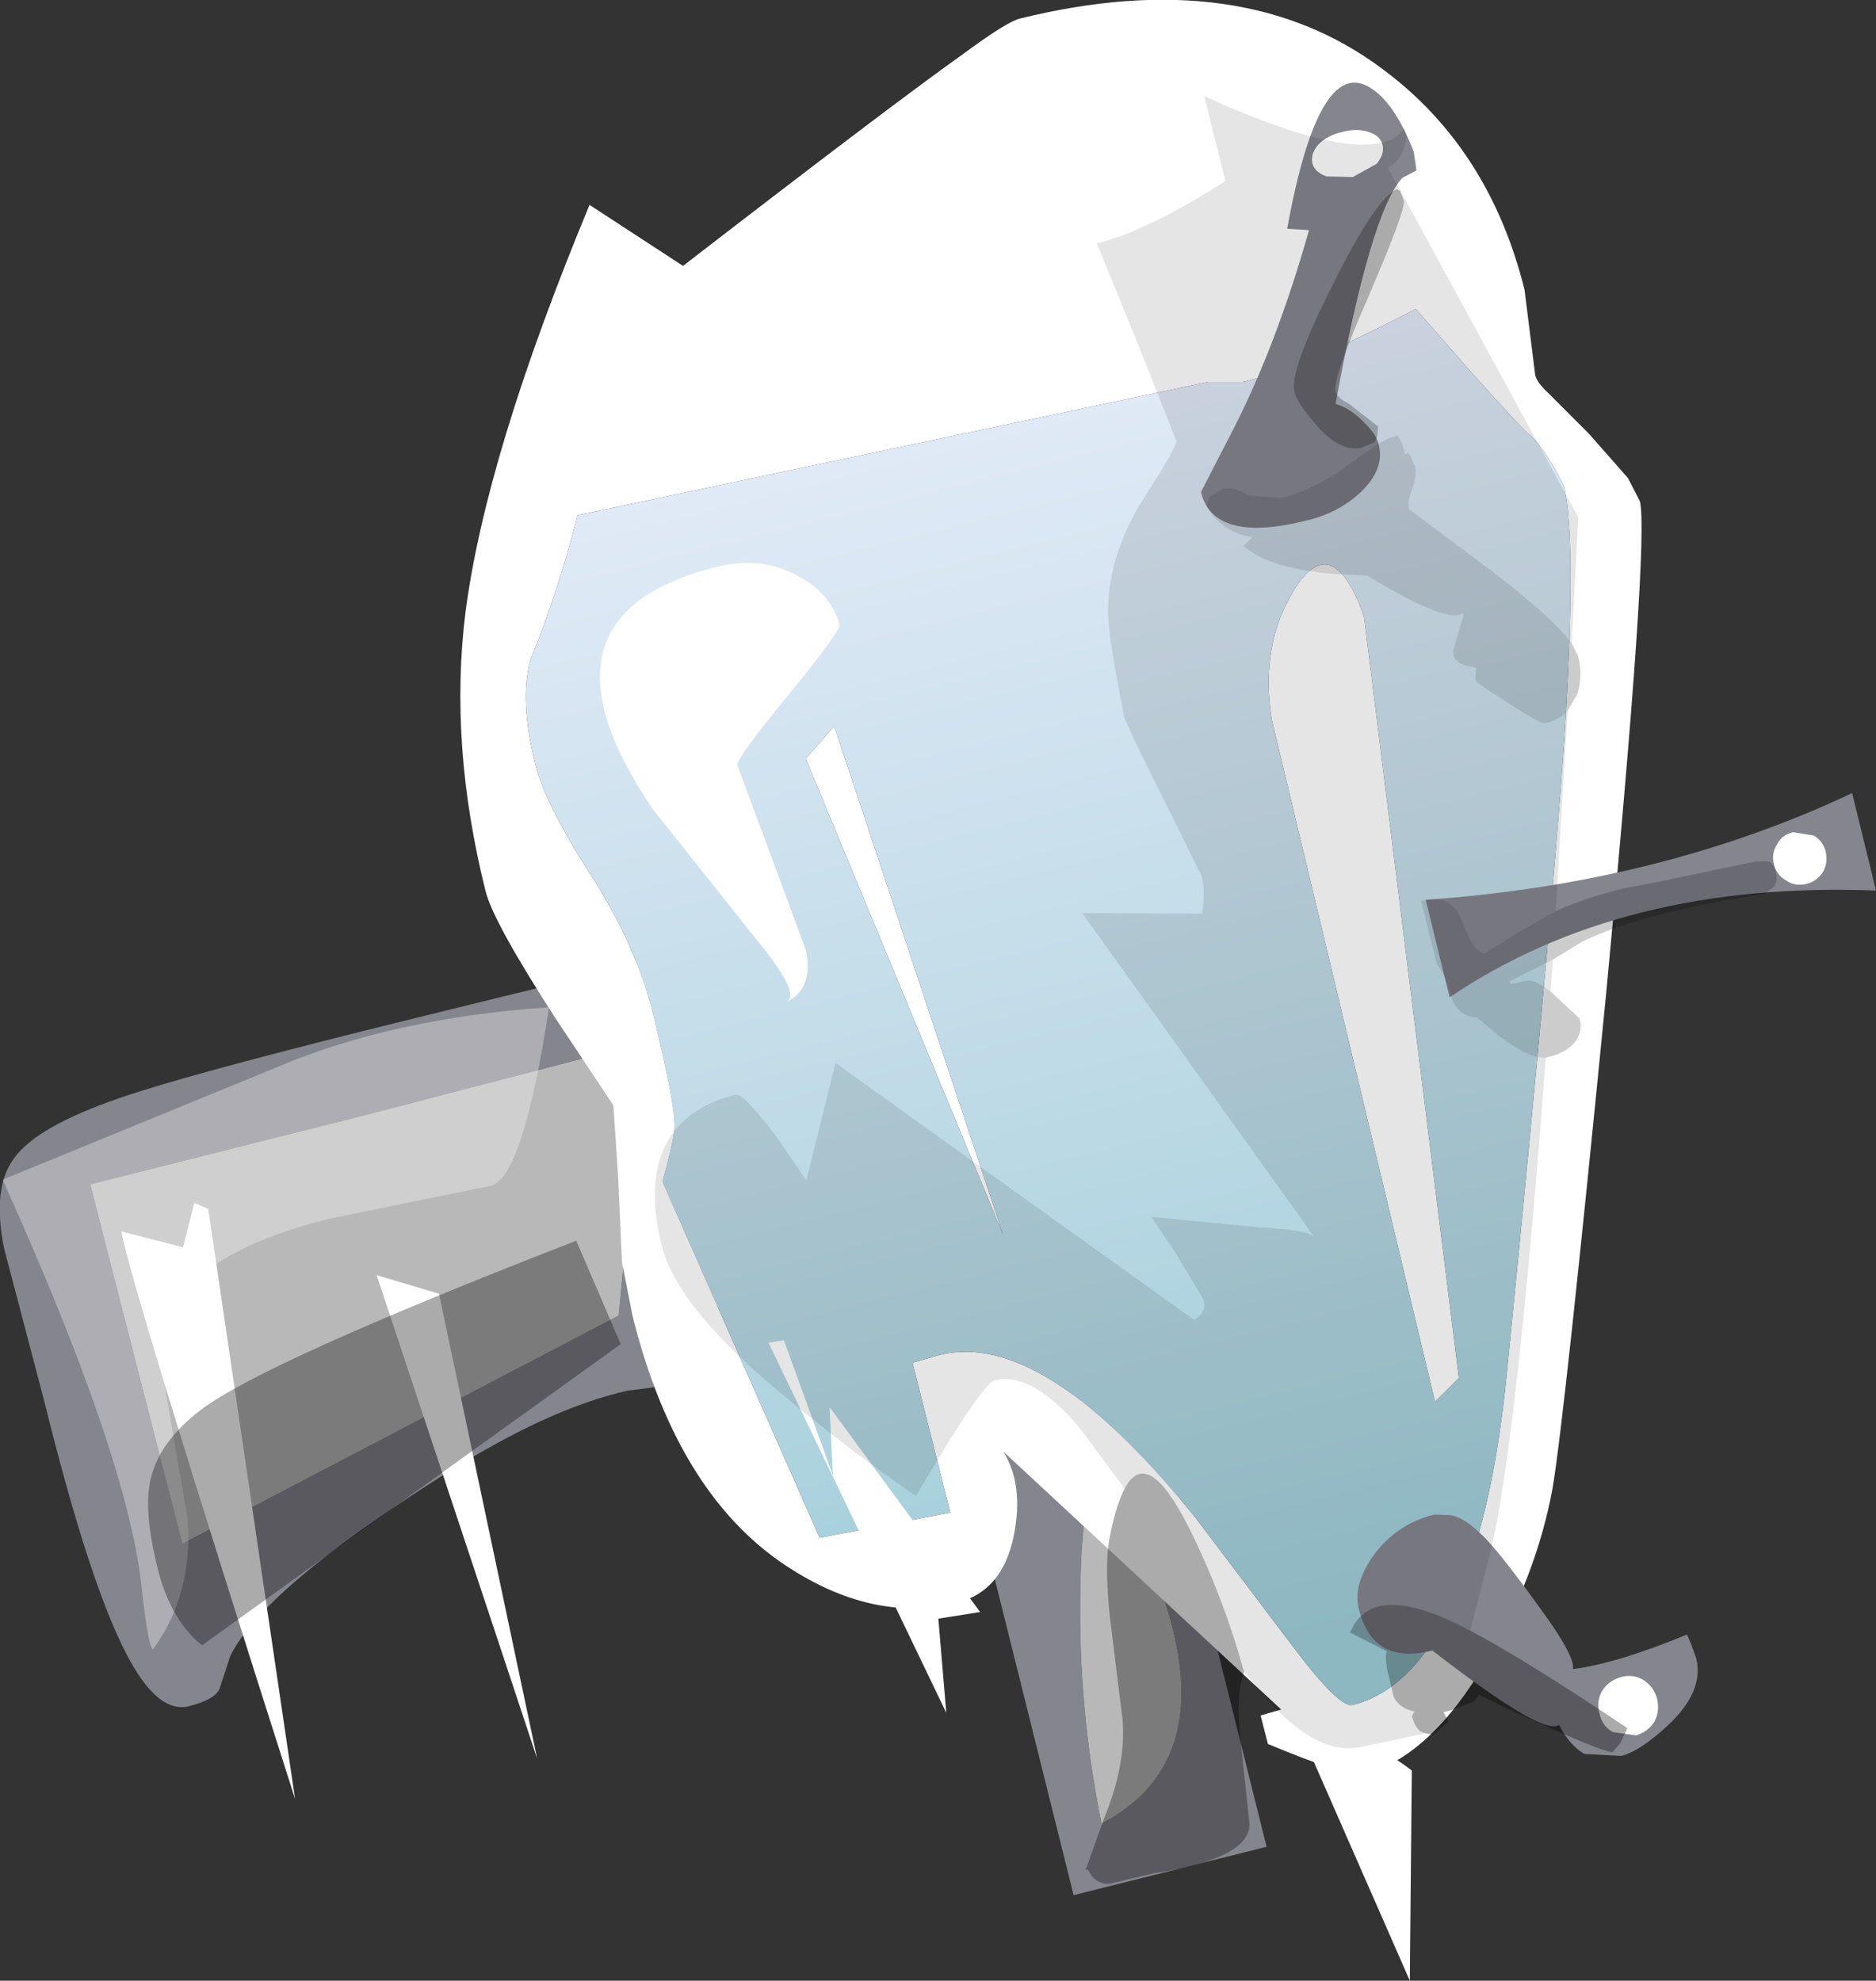 <?xml version="1.0" encoding="UTF-8" standalone="no"?>
<svg xmlns:ffdec="https://www.free-decompiler.com/flash" xmlns:xlink="http://www.w3.org/1999/xlink" ffdec:objectType="shape" height="149.35px" width="141.45px" xmlns="http://www.w3.org/2000/svg">
  <rect width="100%" height="100%" fill="#333333" stroke="none"/>
  <g transform="matrix(1.0, 0.0, 0.0, 1.0, 76.35, 69.75)">
    <path d="M5.1 50.4 Q4.95 59.05 6.7 67.75 18.65 61.55 6.9 41.1 5.2 41.7 5.1 50.4 M-19.7 3.4 L-22.05 26.95 Q-22.55 33.05 -23.5 33.9 -24.4 34.6 -29.0 35.1 -35.05 36.45 -43.05 41.55 -56.6 50.15 -59.0 55.15 L-59.8 57.6 Q-60.15 58.4 -62.1 58.9 -64.5 59.5 -66.85 54.9 -69.65 49.5 -73.0 35.95 L-76.05 24.35 Q-76.95 19.8 -75.3 17.6 -73.6 15.2 -67.35 13.05 -62.6 11.4 -48.6 7.9 -25.65 2.2 -23.35 1.9 L-21.05 2.1 -19.7 3.4 M19.15 69.5 L4.6 73.15 -4.25 37.65 10.3 34.0 19.15 69.5 M-29.7 29.45 L-27.75 8.85 -48.9 14.35 -69.55 19.55 -62.6 46.65 -29.7 29.45" fill="#85858e" fill-rule="evenodd" stroke="none"/>
    <path d="M5.1 50.4 Q5.2 41.7 6.9 41.1 18.65 61.55 6.7 67.75 4.95 59.05 5.1 50.4 M-29.7 29.45 L-62.6 46.65 -69.55 19.55 -48.9 14.35 -27.75 8.85 -29.7 29.45" fill="#b8b8b8" fill-rule="evenodd" stroke="none"/>
    <path d="M0.55 -68.35 Q17.35 -72.5 27.95 -64.5 35.95 -58.55 38.6 -47.9 L39.0 -44.7 39.4 -41.5 Q39.5 -40.95 40.35 -40.15 L43.45 -37.05 46.4 -33.7 47.3 -31.95 Q48.0 -29.0 44.75 5.2 41.6 37.3 40.7 42.55 39.45 49.2 35.75 55.45 31.45 62.8 26.4 64.05 25.4 64.3 19.25 61.75 L18.7 59.6 20.25 59.15 -0.7 39.7 Q0.85 42.2 0.1 46.0 -0.75 50.25 -4.2 51.1 -10.25 52.6 -16.55 48.65 -25.2 43.3 -28.65 29.5 L-29.45 25.45 -29.75 18.85 -30.1 13.6 -34.55 6.9 Q-39.2 -0.3 -39.75 -2.6 -42.5 -13.65 -41.25 -23.6 -39.7 -35.5 -31.9 -54.3 L-24.85 -49.7 Q-9.25 -61.75 -3.7 -65.7 -0.45 -68.1 0.55 -68.35 M-15.6 -12.55 L-13.45 -15.0 -0.7 23.4 -15.6 -12.55 M21.3 -25.4 Q24.15 -29.85 26.5 -23.25 L33.65 34.15 31.85 35.95 19.55 -15.45 Q18.6 -21.1 21.3 -25.4 M39.1 -36.85 Q38.35 -37.45 34.3 -42.0 L30.4 -46.45 Q21.65 -41.9 17.35 -40.95 L14.75 -40.95 -32.8 -30.9 Q-34.3 -25.0 -36.3 -20.15 -37.25 -17.1 -35.95 -12.0 -35.2 -9.05 -31.75 -3.7 -28.35 1.65 -27.15 6.55 -25.35 13.8 -25.5 15.4 -25.6 16.45 -26.4 19.35 L-14.55 46.2 -4.7 44.3 -7.55 33.0 -5.45 32.4 Q2.35 30.5 13.8 44.7 L21.25 54.55 Q24.65 59.05 25.65 58.8 30.25 57.65 33.3 51.05 36.2 44.6 37.25 33.9 40.6 0.3 41.6 -14.05 42.55 -29.15 41.55 -33.15 40.1 -35.95 39.1 -36.85" fill="#ffffff" fill-rule="evenodd" stroke="none"/>
    <path d="M39.1 -36.85 Q40.1 -35.95 41.55 -33.15 42.55 -29.15 41.6 -14.05 40.6 0.3 37.25 33.9 36.2 44.6 33.3 51.05 30.25 57.65 25.65 58.8 24.65 59.05 21.25 54.55 L13.8 44.7 Q2.35 30.5 -5.45 32.4 L-7.55 33.0 -4.7 44.3 -14.55 46.2 -26.4 19.35 Q-25.6 16.45 -25.5 15.4 -25.35 13.8 -27.15 6.55 -28.35 1.65 -31.75 -3.7 -35.2 -9.05 -35.95 -12.0 -37.25 -17.1 -36.3 -20.15 -34.3 -25.0 -32.8 -30.9 L14.75 -40.95 17.35 -40.95 Q21.65 -41.9 30.4 -46.45 L34.3 -42.0 Q38.35 -37.45 39.1 -36.85 M21.3 -25.4 Q18.6 -21.1 19.55 -15.45 L31.85 35.95 33.65 34.15 26.5 -23.25 Q24.15 -29.85 21.3 -25.4 M-15.6 -12.55 L-0.7 23.4 -13.45 -15.0 -15.6 -12.55" fill="url(#gradient0)" fill-rule="evenodd" stroke="none"/>
    <path d="M-47.95 26.4 L-43.25 27.8 -35.85 62.85 -47.95 26.4 M-61.7 20.95 L-60.65 21.4 -54.1 65.9 Q-66.5 27.1 -67.2 23.1 L-62.55 24.3 -61.7 20.95 M-18.4 31.5 L-17.25 31.3 -13.55 41.5 -13.8 36.35 -2.45 51.8 -5.6 52.3 -5.0 59.4 -18.4 31.5 M19.25 55.2 L25.45 63.7 Q25.95 62.5 26.9 62.25 27.9 62.05 30.1 63.75 L29.95 79.6 19.25 55.2" fill="#ffffff" fill-rule="evenodd" stroke="none"/>
    <path d="M30.45 -56.9 L29.4 -56.35 Q27.0 -53.8 24.35 -39.3 25.5 -38.95 26.5 -37.9 27.45 -36.95 27.6 -36.25 28.1 -34.35 26.15 -32.55 24.5 -31.05 22.15 -30.5 15.15 -28.75 14.2 -32.65 L16.65 -37.4 Q19.9 -43.75 22.35 -52.4 L20.7 -52.5 Q23.05 -65.4 26.85 -63.2 28.75 -62.15 30.25 -58.3 L30.45 -56.9 M65.1 -2.6 Q45.95 -3.35 32.95 5.45 L31.15 -1.9 Q48.9 -3.15 63.3 -9.95 L65.1 -2.6 M31.8 44.45 L33.05 44.5 Q34.1 44.7 35.4 46.0 36.75 47.25 40.55 52.6 42.4 55.3 42.25 56.1 45.5 55.7 50.85 53.5 L51.15 54.2 51.55 55.3 Q52.15 57.8 49.4 60.35 47.3 62.3 45.9 62.65 L43.1 62.5 Q41.95 61.8 41.2 60.3 40.1 61.25 31.65 54.7 27.15 55.85 26.1 51.55 25.65 49.75 27.2 47.55 28.95 45.15 31.8 44.45" fill="#85858e" fill-rule="evenodd" stroke="none"/>
    <path d="M27.45 -57.4 L25.65 -56.4 23.65 -56.45 Q22.75 -56.8 22.6 -57.45 22.45 -58.15 23.05 -58.85 23.75 -59.55 24.85 -59.8 25.95 -60.1 26.85 -59.8 27.75 -59.5 27.9 -58.8 28.05 -58.15 27.45 -57.4 M61.1 -4.0 Q60.65 -3.3 59.85 -3.1 59.0 -2.9 58.35 -3.35 57.6 -3.75 57.4 -4.6 57.2 -5.4 57.65 -6.1 58.0 -6.8 58.85 -7.0 L60.4 -6.75 Q61.1 -6.35 61.3 -5.55 61.5 -4.7 61.1 -4.0 M44.45 57.75 Q44.95 56.95 45.9 56.7 46.8 56.45 47.6 56.95 48.35 57.45 48.6 58.35 48.8 59.3 48.4 60.05 47.9 60.85 47.0 61.1 L45.25 60.85 Q44.45 60.4 44.25 59.45 44.0 58.55 44.45 57.75" fill="#ffffff" fill-rule="evenodd" stroke="none"/>
    <path d="M-39.3 19.65 L-51.55 22.15 Q-59.95 24.25 -62.6 27.95 -64.65 30.75 -63.75 35.75 L-62.2 44.85 Q-61.8 50.45 -64.8 54.6 -65.15 54.7 -65.7 49.7 -66.8 39.95 -76.15 19.2 L-55.3 10.65 Q-46.65 7.0 -34.95 6.2 -36.9 18.95 -39.3 19.65" fill="#ffffff" fill-opacity="0.329" fill-rule="evenodd" stroke="none"/>
    <path d="M34.5 53.2 L34.6 53.25 Q38.65 55.4 46.35 60.55 L45.85 61.65 45.25 62.35 Q44.65 62.5 36.6 58.75 L35.2 58.05 34.75 58.55 33.1 59.2 32.5 59.35 32.85 60.05 32.4 60.45 31.75 61.05 31.15 60.95 30.75 60.8 Q30.35 60.5 30.1 59.65 L30.3 59.3 Q29.25 59.1 28.75 58.25 L28.35 56.6 Q28.05 55.5 28.2 54.75 L25.45 53.35 Q27.1 49.25 34.5 53.2 M17.45 56.3 Q16.8 58.1 17.2 61.55 L17.85 67.65 Q18.1 70.35 10.65 71.5 L7.25 72.3 Q6.3 72.3 5.8 71.45 5.7 71.15 5.5 71.25 L6.9 67.35 Q8.55 63.35 8.3 60.0 L7.35 52.3 Q6.95 48.65 7.25 46.55 7.75 43.8 8.45 42.5 10.15 39.2 13.3 45.45 15.85 50.55 17.45 56.3 M29.2 -55.4 L29.5 -54.6 Q29.65 -53.95 26.9 -47.55 24.1 -41.15 24.35 -40.25 24.45 -39.75 25.3 -39.35 L27.55 -37.6 27.5 -36.8 27.3 -36.4 26.35 -36.0 Q24.7 -35.6 22.85 -37.75 21.4 -39.45 21.25 -40.2 20.85 -41.8 24.15 -48.3 27.4 -54.85 29.0 -55.5 29.0 -55.4 29.2 -55.4 M-29.55 31.6 L-61.1 54.3 Q-61.9 53.75 -62.7 52.6 -63.9 50.85 -64.45 48.55 -65.55 44.2 -65.0 41.8 -64.35 38.95 -61.2 36.55 -56.45 32.95 -32.9 23.8 L-29.55 31.6" fill="#000000" fill-opacity="0.329" fill-rule="evenodd" stroke="none"/>
    <path d="M8.45 42.5 L5.2 38.1 Q1.5 33.6 -1.4 34.35 -2.0 34.5 -4.7 38.75 L-7.3 43.05 Q-12.55 39.4 -16.8 35.85 -25.25 29.0 -26.45 24.2 -27.8 18.85 -25.7 15.8 -24.15 13.6 -20.9 12.8 -20.3 12.65 -17.85 15.9 L-15.55 19.25 -13.35 10.4 13.65 29.75 Q14.65 29.35 14.4 28.25 L12.3 24.75 10.45 22.0 18.65 22.8 Q21.9 22.95 22.7 23.45 L5.25 -0.9 14.3 -0.85 Q14.55 -2.6 14.25 -3.7 L11.45 -9.35 Q8.6 -15.05 8.4 -15.7 L7.7 -19.5 Q7.15 -22.6 7.2 -24.05 7.35 -28.25 10.0 -32.35 12.4 -36.1 12.35 -36.5 L9.25 -44.3 6.35 -51.4 Q10.2 -52.35 16.05 -56.1 L14.45 -62.5 Q27.25 -56.7 29.55 -60.1 29.8 -59.4 29.5 -58.55 29.2 -57.6 28.3 -57.1 L42.65 -30.75 42.15 -21.25 Q40.75 -23.15 36.05 -26.75 L29.9 -31.35 Q29.75 -31.9 30.15 -32.95 30.5 -33.9 30.35 -34.55 L30.0 -35.35 29.8 -35.6 29.6 -35.5 Q29.3 -36.7 29.0 -36.9 28.1 -36.8 25.6 -34.9 22.85 -32.85 20.25 -32.2 L17.75 -32.4 Q16.65 -33.1 15.85 -32.9 L14.85 -32.3 14.6 -31.6 Q15.75 -29.6 18.1 -29.25 L17.4 -28.6 Q19.4 -26.8 24.6 -26.45 L26.75 -26.35 27.3 -26.0 Q32.25 -23.05 33.65 -23.4 L33.95 -23.5 34.0 -23.35 33.25 -20.8 Q33.0 -19.65 34.95 -19.4 L34.9 -18.45 Q34.9 -18.3 37.35 -16.75 39.85 -15.15 40.1 -15.2 41.2 -15.45 41.85 -16.15 L40.95 -1.05 38.55 0.3 35.65 2.1 Q34.9 2.3 33.95 -0.15 33.1 -2.5 30.8 -1.8 L32.0 3.0 Q32.6 3.6 33.2 5.75 33.7 6.85 35.05 7.0 L36.65 8.35 Q39.0 10.1 40.2 10.0 38.05 38.7 36.05 47.2 L34.5 53.2 Q27.1 49.25 25.45 53.35 L28.2 54.75 Q28.05 55.5 28.35 56.6 L28.75 58.25 Q29.25 59.1 30.3 59.3 L30.1 59.65 Q30.35 60.5 30.75 60.8 L31.15 60.95 26.35 61.95 Q23.1 62.75 19.15 58.35 L17.45 56.3 Q15.85 50.55 13.3 45.45 10.15 39.2 8.45 42.5 M40.75 2.6 L40.55 5.0 Q39.3 4.05 38.7 4.2 L37.6 4.45 37.45 4.25 40.75 2.6 M29.2 -55.4 Q29.0 -55.4 29.0 -55.5 27.4 -54.85 24.15 -48.3 20.85 -41.8 21.25 -40.2 21.4 -39.45 22.85 -37.75 24.7 -35.6 26.35 -36.0 L27.3 -36.4 27.5 -36.8 27.55 -37.6 25.3 -39.35 Q24.45 -39.75 24.35 -40.25 24.1 -41.15 26.9 -47.55 29.65 -53.95 29.5 -54.6 L29.2 -55.4" fill="#000000" fill-opacity="0.102" fill-rule="evenodd" stroke="none"/>
    <path d="M42.15 -21.25 L42.65 -20.25 Q43.0 -18.85 42.6 -17.45 L41.85 -16.15 Q41.2 -15.45 40.1 -15.2 39.85 -15.15 37.35 -16.75 34.9 -18.3 34.9 -18.45 L34.95 -19.4 Q33.0 -19.65 33.25 -20.8 L34.0 -23.35 33.95 -23.5 33.65 -23.4 Q32.25 -23.05 27.3 -26.0 L26.75 -26.35 24.6 -26.45 Q19.4 -26.8 17.4 -28.6 L18.1 -29.25 Q15.75 -29.6 14.6 -31.6 L14.85 -32.3 15.85 -32.9 Q16.65 -33.1 17.75 -32.4 L20.25 -32.2 Q22.85 -32.85 25.6 -34.9 28.1 -36.8 29.0 -36.9 29.3 -36.7 29.6 -35.5 L29.8 -35.6 30.0 -35.35 30.35 -34.55 Q30.5 -33.9 30.15 -32.95 29.75 -31.9 29.9 -31.35 L36.05 -26.75 Q40.75 -23.15 42.15 -21.25 M40.95 -1.05 Q43.2 -2.05 46.0 -2.75 L48.4 -3.2 56.05 -4.8 56.9 -4.8 Q57.35 -4.75 57.55 -4.0 57.75 -3.25 57.35 -2.85 L56.7 -2.35 Q47.45 -0.95 42.95 1.25 L40.75 2.6 37.45 4.25 37.6 4.45 38.7 4.2 Q39.3 4.05 40.55 5.0 L42.75 7.05 Q43.0 7.9 42.5 8.7 41.85 9.6 40.4 9.95 L40.2 10.0 Q39.0 10.1 36.65 8.35 L35.05 7.0 Q33.7 6.85 33.2 5.75 32.6 3.6 32.0 3.0 L30.8 -1.8 Q33.1 -2.5 33.95 -0.15 34.9 2.3 35.65 2.1 L38.55 0.3 40.95 -1.05" fill="#000000" fill-opacity="0.2" fill-rule="evenodd" stroke="none"/>
    <path d="M-13.05 -22.65 Q-12.95 -22.2 -16.9 -17.35 -20.85 -12.55 -20.75 -12.05 L-15.6 1.85 Q-15.2 3.6 -15.85 4.75 -16.4 5.6 -17.15 5.8 -15.75 5.4 -19.35 1.05 L-27.1 -8.7 Q-37.05 -23.3 -22.35 -27.0 -18.85 -27.85 -16.15 -26.3 -13.65 -24.95 -13.05 -22.65" fill="#ffffff" fill-rule="evenodd" stroke="none"/>
  </g>
  <defs>
    <linearGradient gradientTransform="matrix(-0.014, -0.057, 0.052, -0.013, 10.85, 7.7)" gradientUnits="userSpaceOnUse" id="gradient0" spreadMethod="pad" x1="-819.2" x2="819.2">
      <stop offset="0.0" stop-color="#9dccd7"/>
      <stop offset="1.0" stop-color="#e1eaf7"/>
    </linearGradient>
  </defs>
</svg>
